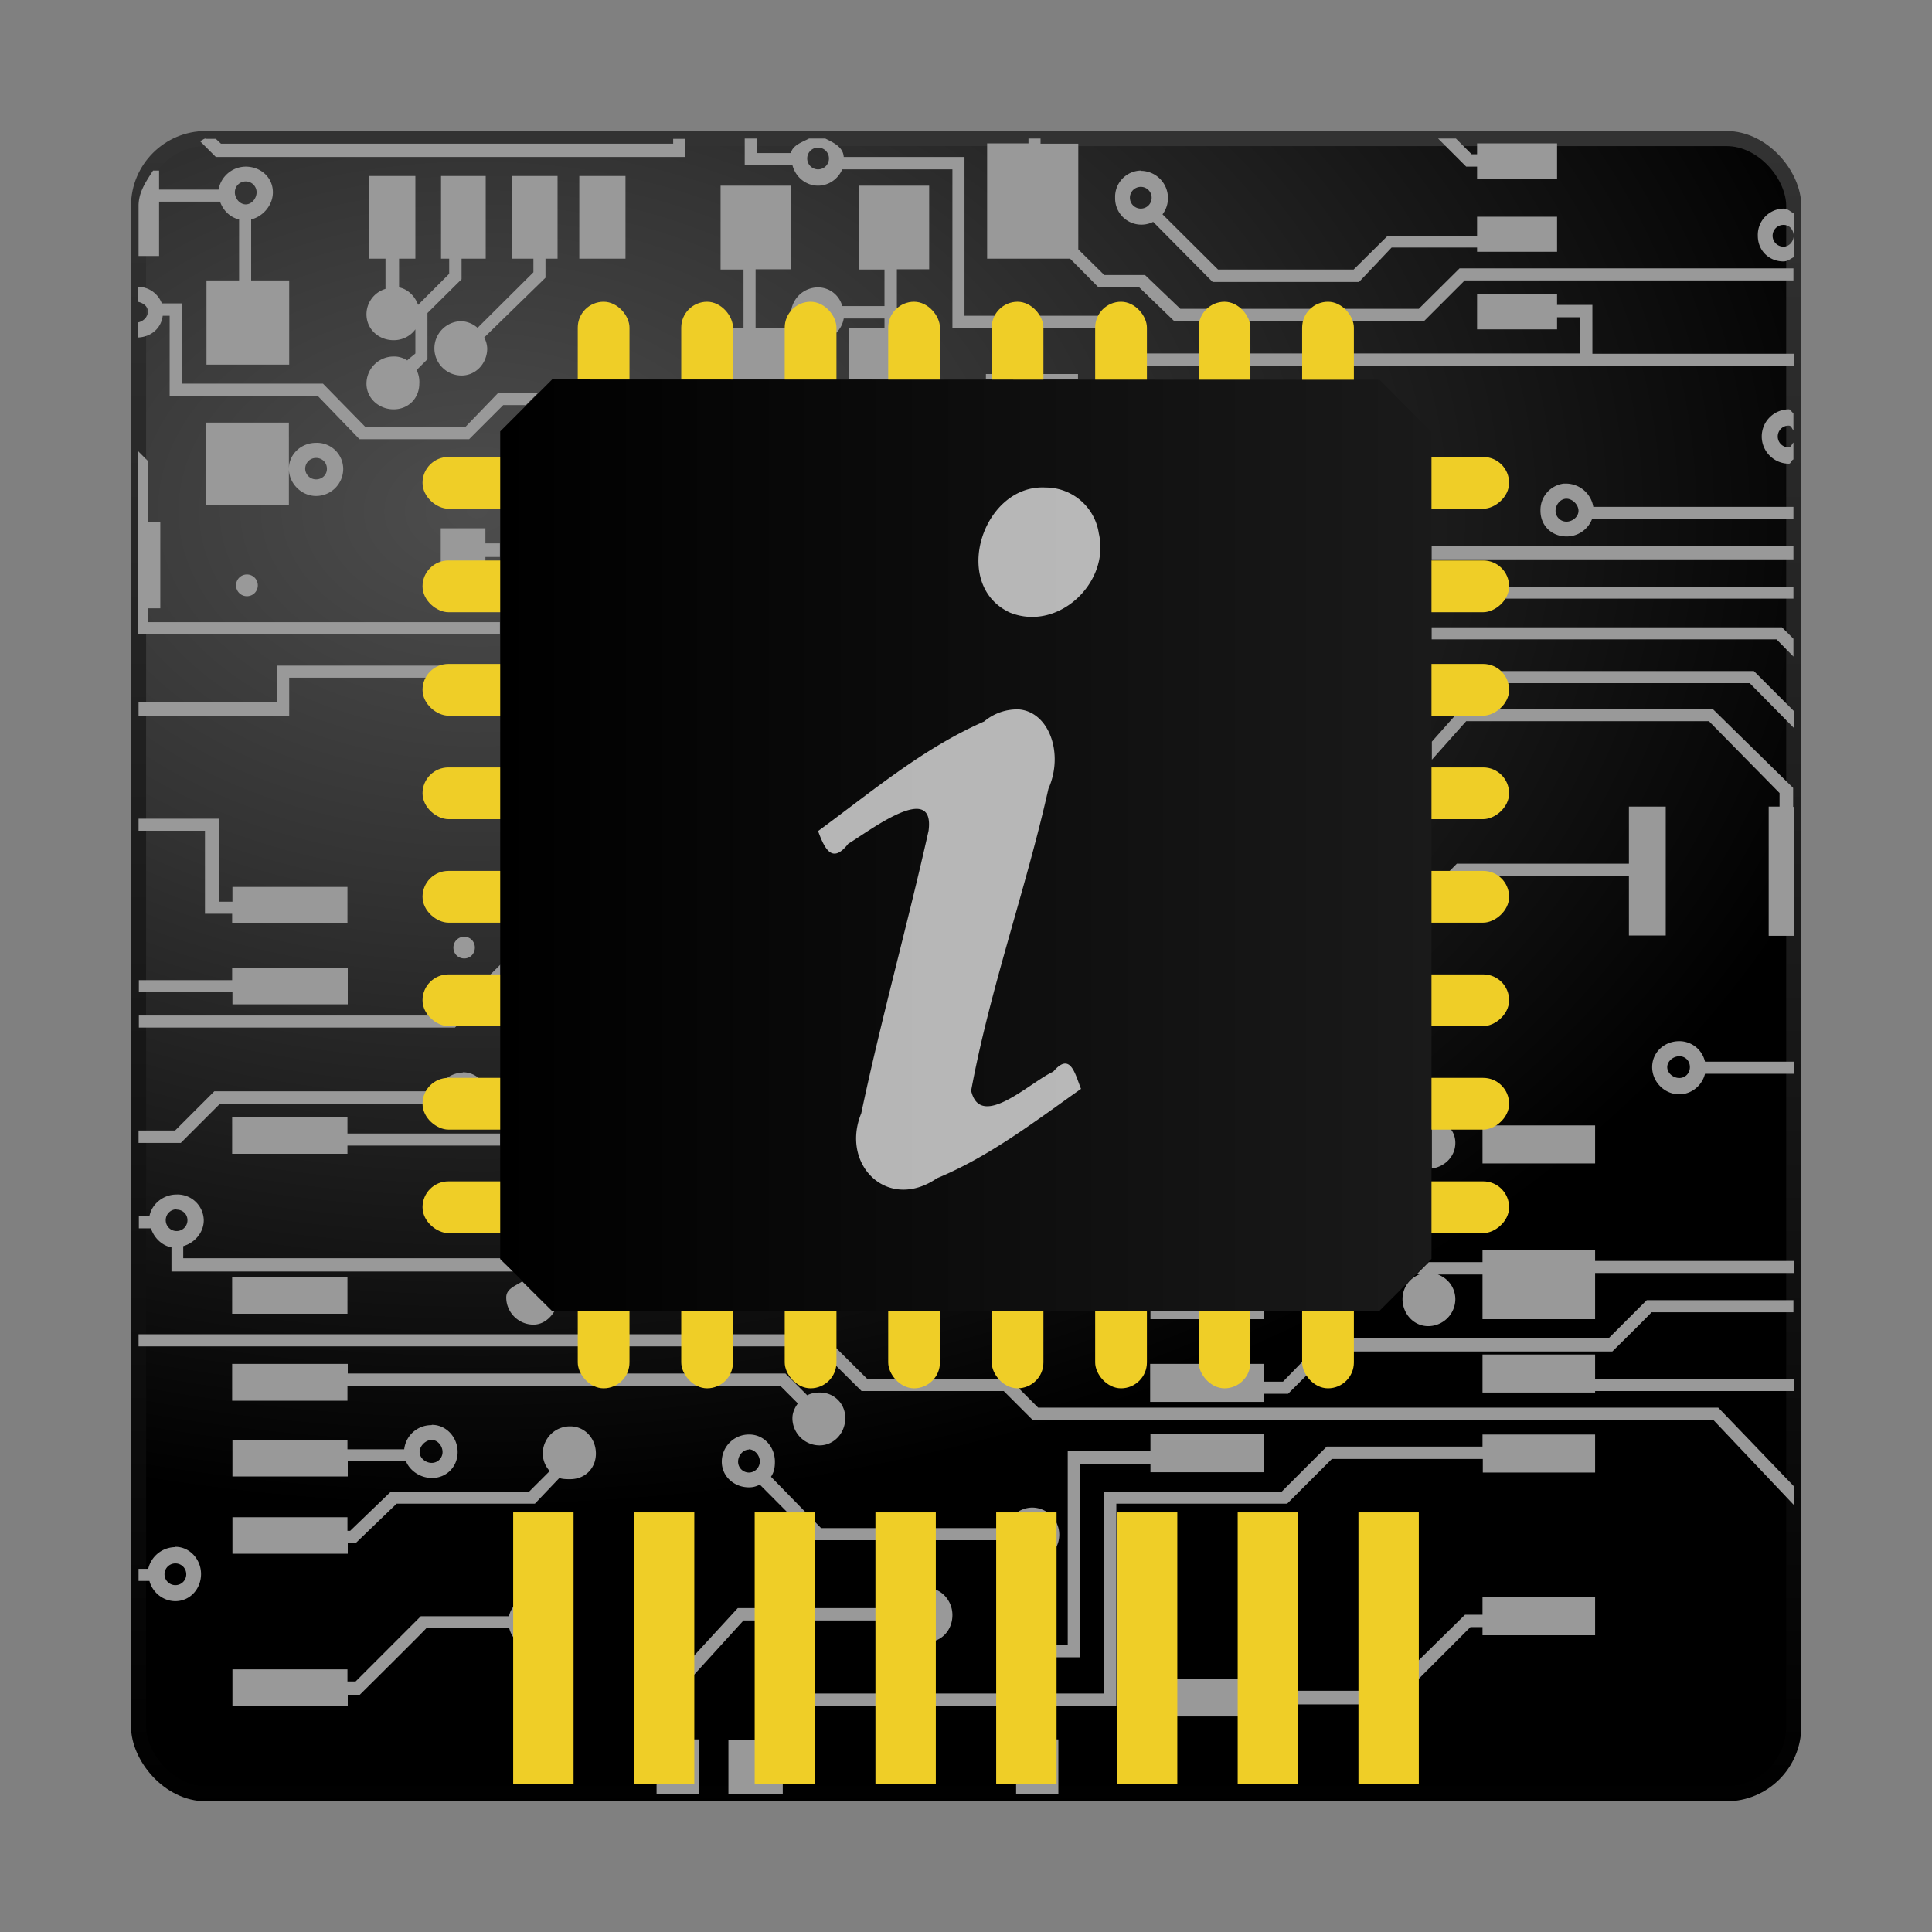 <svg xmlns="http://www.w3.org/2000/svg" xmlns:xlink="http://www.w3.org/1999/xlink" width="64" height="64"><rect width="100%" height="100%" fill="#808080" stroke="none"/><defs><linearGradient id="c"><stop offset="0"/><stop offset="1" stop-color="#1a1a1a"/></linearGradient><linearGradient id="a"><stop offset="0" stop-color="#5df"/><stop offset="1" stop-color="#04a"/></linearGradient><radialGradient id="d" cx="12.01" cy="13.2" r="20" gradientTransform="matrix(0 2.362 -3.407 0 60.79 -11.43)" gradientUnits="userSpaceOnUse"><stop offset="0" stop-color="#4d4d4d"/><stop offset=".26" stop-color="#333"/><stop offset=".7"/><stop offset="1"/></radialGradient><linearGradient id="e" x1="24" x2="24" y1="44" y2="3.9" gradientTransform="translate(-1.74 -1.74) scale(1.406)" gradientUnits="userSpaceOnUse"><stop offset="0"/><stop offset="1" stop-color="#333"/></linearGradient><linearGradient id="b"><stop offset="0" stop-color="#d40000"/><stop offset="1" stop-color="#ff2a2a"/></linearGradient><linearGradient xlink:href="#c" id="g" x1="16.57" y1="28" x2="47.43" y2="28" gradientUnits="userSpaceOnUse"/></defs><rect x="4.59" y="4.59" width="54.83" height="54.83" rx="2.23" ry="2.23" fill="url(#d)" stroke="url(#e)" stroke-width=".5" stroke-linecap="round" stroke-linejoin="round"/><path d="M6.82 4.59c-.08 0-.12.07-.2.08l.53.53H22.7V4.6h-.4v.16H7.32l-.17-.16h-.34zm17.85 0v.88h1.58c.1.39.44.68.85.68.36 0 .67-.23.8-.54h3.65v5.25h4.76l1.3 1.26h21.81v-.4h-6.67V10.1h-1.17v-.36h-2.65v1.17h2.65v-.4h.77v1.2H37.79l-1.3-1.25h-4.54V5.2h-4c-.02-.33-.33-.47-.61-.61h-.54c-.25.13-.54.22-.6.48h-1.12v-.48h-.4zm9.4 0v.16H32.7v3.82h2.75l.94.95h1.35l1.16 1.12h8.27l1.35-1.35h10.89v-.4H48.35L47 10.23h-7.9l-1.17-1.12h-1.35l-.86-.85v-3.5h-1.25v-.17h-.4zm13.57 0l.93.93h.36v.4h2.65V4.75h-2.65v.36h-.18l-.52-.52h-.59zm-20.54.3c.2 0 .36.16.36.36 0 .2-.16.36-.36.36a.36.36 0 0 1-.36-.36c0-.2.16-.36.36-.36zm-18.96.63a.92.92 0 0 0-.9.76H5.27v-.63h-.2c-.23.36-.48.71-.48 1.17v1.66h.68v-1.8h2.02c.1.29.33.52.63.59v2.02H6.84v2.79h2.74V9.29H8.32V7.27c.4-.1.72-.48.72-.9 0-.49-.4-.85-.9-.85zm29.65.13a.87.87 0 0 0-.85.9.87.87 0 0 0 1.26.8l1.97 1.99h4.85L46.1 8.2h2.83v.14h2.65V7.18h-2.65v.63h-2.96l-1.13 1.12h-4.49L38.51 7.1a.88.88 0 0 0 .18-.54.9.9 0 0 0-.9-.9zm-25.56.18v2.74h.54v1a.88.88 0 0 0-.63.84c0 .5.41.86.9.86.3 0 .56-.14.72-.36v.8c-.05.05-.18.14-.27.23a.78.78 0 0 0-.45-.13.9.9 0 0 0-.9.9c0 .48.41.85.9.85.49 0 .85-.37.85-.85a.87.87 0 0 0-.09-.45l.36-.36v-1.53l1.13-1.12v-.68h.8V5.83h-1.48v2.74h.27v.5l-1.03 1.03c-.1-.28-.33-.52-.63-.58v-.95h.54V5.83h-1.53zm4.72 0v2.74h.72v.45l-1.85 1.84a.88.88 0 0 0-.53-.22.9.9 0 0 0-.9.9c0 .49.4.9.9.9.48 0 .85-.41.85-.9a.85.85 0 0 0-.1-.36l2.03-1.98v-.63h.4V5.83h-1.52zm2.24 0v2.74h1.53V5.83H19.2zm-11.05.18c.2 0 .36.16.36.36 0 .2-.16.4-.36.4-.2 0-.36-.2-.36-.4s.16-.36.36-.36zm15.73.14v2.78h.76v1.93h-.4v1.71h1.93v-1.7h-1.13V8.92h1.17V6.15h-2.33zm4.58 0v2.78h.85v1.21h-1.4a.83.83 0 0 0-.8-.62.9.9 0 0 0-.9.9c0 .48.41.85.9.85.43 0 .78-.31.85-.72h1.35v.31h-1.17v1.71h1.89v-1.7h-.31V8.92h1.07V6.15h-2.33zm9.34.04c.2 0 .36.16.36.36 0 .2-.16.36-.36.36a.36.36 0 0 1-.36-.36c0-.2.16-.36.36-.36zm21.3.72a.87.87 0 0 0-.86.9c0 .49.37.85.85.85.14 0 .23-.09.34-.14v-.69c-.02.18-.15.34-.34.34a.36.36 0 0 1-.36-.36c0-.2.16-.36.36-.36.2 0 .32.15.34.34v-.72c-.11-.06-.2-.16-.34-.16zM4.58 9.5v.5c.17.04.32.15.32.32 0 .18-.15.32-.32.36v.5c.42-.02.76-.3.81-.72h.23v2.65h4.9l1.39 1.44h3.63l1.13-1.13h.75l.4-.4H16.5l-1.08 1.12H12.1l-1.4-1.43H6.03v-2.66h-.67a.85.85 0 0 0-.77-.55zm28.08 2.9v.17h3.05v-.18h-3.05zm26.6 1.16a.9.9 0 0 0-.9.9c0 .49.4.9.9.9.07 0 .08-.12.15-.14v-.56c-.06.05-.07.16-.16.16a.36.36 0 0 1-.36-.36c0-.2.16-.36.36-.36.1 0 .1.1.16.15v-.57c-.07-.02-.08-.12-.16-.12zM6.83 14v2.74h2.74V14H6.84zm2.74 1.53c0 .48.41.9.9.9a.9.9 0 0 0 .9-.9.87.87 0 0 0-.9-.86c-.49 0-.9.37-.9.86zm-4.99-.6v6.08h11.98v-.4H4.91v-.46h.4V17.3h-.4v-2.02l-.32-.32zm5.89.24c.2 0 .36.15.36.36 0 .2-.16.35-.36.35a.36.36 0 0 1-.36-.35c0-.2.16-.36.36-.36zm41.33.85a.88.88 0 0 0-.77.9c0 .49.37.85.86.85a.9.9 0 0 0 .85-.58h6.67v-.4h-6.63a.92.92 0 0 0-.9-.77h-.08zm.09.5c.2 0 .4.2.4.4s-.2.36-.4.36a.36.36 0 0 1-.36-.36c0-.2.16-.4.36-.4zm-37.29.98v2.7h1.48v-1.75h.48V18h-.48v-.5h-1.48zm32.82.59v.44h11.99v-.44h-12zm-39.24.94c-.2 0-.36.16-.36.36 0 .2.16.36.36.36.2 0 .36-.16.36-.36 0-.2-.16-.36-.36-.36zm39.24.4v.4h11.99v-.4h-12zm0 1.35v.4h11.43l.56.57v-.59l-.38-.38H47.43zM9.18 22.05v1.21H4.59v.45h4.99v-1.26h7v-.4h-7.4zm38.25.18v.4h10.53l1.46 1.48v-.56l-1.32-1.32H47.43zm.96 1.26l-.96 1.08v.6l1.14-1.28h8.04l2.34 2.38v.45h-.36V31h.83v-4.27h-.02v-.63l-2.65-2.6h-8.36zm5.57 3.23v1.89h-5.7l-.83.84v.57l1-1h5.53v1.97h1.22v-4.27h-1.22zm-49.37.4v.4h2.2v2.75h.9v.31h3.82v-1.2H7.7v.49h-.45v-2.75H4.6zm10.79 3.91c-.2 0-.36.16-.36.36 0 .2.15.36.36.36.2 0 .35-.16.35-.36 0-.2-.15-.36-.36-.36zm1.2.92l-1.7 1.69H4.6v.4h10.47l1.51-1.5v-.6zm-8.89.12v.4H4.6v.4h3.1v.4h3.82v-1.2H7.7zm47.94 2.42c-.5 0-.9.37-.9.86 0 .48.4.9.9.9.41 0 .76-.3.85-.68h2.94v-.4h-2.94a.87.87 0 0 0-.85-.68zm0 .5c.2 0 .35.15.35.36 0 .2-.15.36-.35.36-.2 0-.4-.16-.4-.36 0-.2.2-.36.4-.36zm-40.3.54a.93.93 0 0 0-.85.62H7.1l-1.3 1.3H4.59v.41h1.4l1.3-1.3h7.14c.06.43.46.76.9.76.49 0 .85-.4.85-.9 0-.48-.36-.9-.85-.9zm0 .53c.2 0 .36.16.36.36 0 .2-.16.36-.36.36a.36.36 0 0 1-.36-.36c0-.2.16-.36.36-.36zm-7.64.95v1.21h3.82v-.27h5.06v-.4h-5.06V37H7.7zm39.74.04v1.66c.43-.06.78-.4.78-.85 0-.44-.35-.75-.78-.8zm1.68.23v1.26h3.73v-1.26h-3.73zM5.85 39.57c-.43 0-.82.3-.9.72H4.6v.4h.4c.1.31.36.57.68.63v.8H17l-.42-.4v-.04H6.07v-.4c.38-.11.68-.45.68-.86a.87.87 0 0 0-.9-.85zm0 .5c.2 0 .36.15.36.35 0 .2-.16.36-.36.36a.36.36 0 0 1-.36-.36c0-.2.16-.36.36-.36zm43.26 1.34v.4h-1.78l-.4.4h.11a.87.87 0 0 0-.58.82c0 .49.37.9.85.9a.9.9 0 0 0 .9-.9.87.87 0 0 0-.58-.81h1.48v1.48h3.73v-1.53h6.58v-.4h-6.58v-.36h-3.73zm-41.42.9v1.21h3.82v-1.21H7.7zm9.61.14c-.23.15-.53.24-.53.53 0 .49.4.9.9.9.31 0 .55-.2.7-.45h-.08l-.99-.98zm37.25.62l-1.26 1.26H43.9l-1.4 1.44h-.62v-.59H38.1v1.26h3.77v-.27h.8l1.4-1.4h9.34s1.2-1.18 1.3-1.3h4.7v-.4h-4.87zm-16.44.36v.27h3.77v-.27H38.1zm-33.52.77v.4h22.46l1.49 1.48h4.71l.95.95h22.55l2.67 2.82v-.62l-2.5-2.6H34.39l-.95-.95h-4.71l-1.49-1.48H4.6zm44.52.67v1.26h3.73v-.05h6.58v-.4h-6.58v-.81h-3.73zm-41.42.31v1.22h3.82v-.5h14.33l.59.59c-.1.14-.18.3-.18.49 0 .49.4.9.9.9.48 0 .85-.41.85-.9a.83.83 0 0 0-.86-.85.84.84 0 0 0-.4.09l-.72-.72h-14.5v-.32H7.68zm6.6 2.03a.9.9 0 0 0-.9.8h-1.88v-.31H7.7v1.21h3.82v-.5h1.93c.14.33.49.55.86.55.48 0 .85-.37.85-.86 0-.48-.37-.9-.85-.9zm4.59.04a.9.9 0 0 0-.9.9c0 .22.09.43.23.58l-.68.68h-4.58l-1.35 1.3h-.09v-.45H7.7v1.21h3.82v-.36h.27l1.35-1.3h4.58l.81-.85c.1.04.25.04.36.04.49 0 .85-.36.85-.85s-.36-.9-.85-.9zm5.93.27a.9.9 0 0 0-.9.9c0 .49.41.85.9.85.14 0 .24-.03.36-.09L27 51.02h6.33c.09.4.43.72.86.72a.9.9 0 0 0 .9-.9.9.9 0 0 0-.9-.9.9.9 0 0 0-.86.68H27.2l-1.66-1.7c.1-.15.13-.3.13-.5 0-.49-.36-.9-.85-.9zm13.3 0v.54h-2.74v6.42h-2.34v1.62h-7.5v1.53h-1.4v1.79h1.8V56.5h7.5V54.9h2.34V48.5h2.34v.27h3.77v-1.26H38.1zm11 0v.4h-5.16l-1.49 1.49h-5.88v6.69H34.2v1.53h-.54v1.79h1.4v-1.8h-.46V56.5h2.38v-6.69h5.66l1.48-1.48h5v.45h3.72v-1.26h-3.73zm-34.81.18c.2 0 .36.2.36.4s-.16.36-.36.36c-.2 0-.4-.16-.4-.36 0-.2.2-.4.4-.4zm10.5.31c.2 0 .37.2.37.4s-.16.37-.36.37a.36.36 0 0 1-.36-.36c0-.2.16-.4.36-.4zm9.4 2.47c.2 0 .4.16.4.36 0 .2-.2.36-.4.36a.36.36 0 0 1-.36-.36c0-.2.16-.36.36-.36zm-11.82.23c-.2 0-.36.16-.36.36 0 .2.16.4.36.4.2 0 .36-.2.36-.4s-.16-.36-.36-.36zm-16.57.54a.93.93 0 0 0-.9.72h-.32v.4h.36c.1.38.45.67.86.67.48 0 .85-.4.85-.9 0-.48-.37-.9-.85-.9zm0 .54c.2 0 .36.16.36.36 0 .2-.16.36-.36.36a.36.36 0 0 1-.36-.36c0-.2.16-.36.36-.36zm24.88.8c-.4 0-.74.31-.85.68h-5.4l-2.15 2.34v2.02h-.54v1.79h1.4v-1.8h-.45V55.8l1.93-2.12h5.16c.08.41.47.72.9.72.5 0 .86-.4.86-.9 0-.48-.37-.9-.86-.9zm-12.98.28a.86.86 0 0 0-.85.67h-2.92l-2.16 2.16h-.27v-.4H7.7v1.2h3.82v-.36h.4s2.1-2.08 2.2-2.2h2.75c.1.39.44.68.85.68.49 0 .9-.37.9-.86a.9.9 0 0 0-.9-.9zm31.4.04v.58h-.58l-2.56 2.52h-4.1v-.4h-3.76v1.25h3.77v-.4h4.27l2.56-2.56h.4v.27h3.73V52.9h-3.73z" fill="#999"/><g transform="matrix(.857 0 0 .857 4.57 3.14)" fill="#efce27"><rect style="marker:none" width="2" height="4" x="17" y="8" rx="1" ry="1" color="#000" overflow="visible" stroke-width="2" id="f"/><use xlink:href="#f" transform="translate(4)" width="64" height="64"/><use xlink:href="#f" transform="rotate(90 32 29)" width="64" height="64"/><use xlink:href="#f" transform="matrix(0 1 1 0 3 -3)" width="64" height="64"/><use height="64" width="64" transform="translate(0 38)" xlink:href="#f"/><use height="64" width="64" transform="translate(16)" xlink:href="#f"/><use height="64" width="64" transform="rotate(90 26 35)" xlink:href="#f"/><use height="64" width="64" transform="matrix(0 1 1 0 3 9)" xlink:href="#f"/><use xlink:href="#f" transform="translate(12 38)" width="64" height="64"/><use xlink:href="#f" transform="translate(8)" width="64" height="64"/><use xlink:href="#f" transform="rotate(90 30 31)" width="64" height="64"/><use xlink:href="#f" transform="matrix(0 1 1 0 3 1)" width="64" height="64"/><use height="64" width="64" transform="translate(4 38)" xlink:href="#f"/><use height="64" width="64" transform="translate(20)" xlink:href="#f"/><use height="64" width="64" transform="rotate(90 24 37)" xlink:href="#f"/><use height="64" width="64" transform="matrix(0 1 1 0 3 13)" xlink:href="#f"/><use xlink:href="#f" transform="translate(16 38)" width="64" height="64"/><use height="64" width="64" transform="translate(12)" xlink:href="#f"/><use height="64" width="64" transform="rotate(90 28 33)" xlink:href="#f"/><use height="64" width="64" transform="matrix(0 1 1 0 3 5)" xlink:href="#f"/><use xlink:href="#f" transform="translate(8 38)" width="64" height="64"/><use height="64" width="64" transform="translate(24)" xlink:href="#f"/><use height="64" width="64" transform="rotate(90 22 39)" xlink:href="#f"/><use height="64" width="64" transform="matrix(0 1 1 0 3 17)" xlink:href="#f"/><use xlink:href="#f" transform="translate(20 38)" width="64" height="64"/><use xlink:href="#f" transform="translate(28)" width="64" height="64"/><use height="64" width="64" transform="rotate(90 20 41)" xlink:href="#f"/><use height="64" width="64" transform="matrix(0 1 1 0 3 21)" xlink:href="#f"/><use xlink:href="#f" transform="translate(24 38)" width="64" height="64"/><use xlink:href="#f" transform="rotate(90 18 43)" width="64" height="64"/><use xlink:href="#f" transform="matrix(0 1 1 0 3 25)" width="64" height="64"/><use height="64" width="64" transform="translate(28 38)" xlink:href="#f"/></g><path style="marker:none" d="M18.29 12.57l-1.72 1.72V41.7l1.72 1.72H45.7l1.72-1.72V14.3l-1.72-1.72z" color="#000" overflow="visible" fill="url(#g)"/><path style="marker:none" d="M17 50.1v9h2v-9zm4 0v9h2v-9zm4 0v9h2v-9zm4 0v9h2v-9zm4 0v9h2v-9zm4 0v9h2v-9zm4 0v9h2v-9zm4 0v9h2v-9z" color="#000" overflow="visible" fill="#efce27"/><path d="M34.64 16.15c-2.08-.12-3.16 3.22-1.19 4.14 1.6.65 3.33-.99 2.95-2.62a1.78 1.78 0 0 0-1.76-1.52zm-.9 7.35a1.7 1.7 0 0 0-1.14.4c-2.03.89-3.73 2.33-5.5 3.63.22.6.47 1.1 1 .42.67-.4 2.88-2.11 2.66-.43-.7 3.13-1.57 6.23-2.23 9.36-.7 1.71.88 3.27 2.51 2.15 1.74-.72 3.24-1.88 4.77-2.96-.2-.5-.35-1.24-.92-.57-.76.34-2.41 1.96-2.72.63.63-3.4 1.81-6.65 2.56-10 .52-1.17.02-2.55-.98-2.63z" fill="#fff" opacity=".7"/></svg>